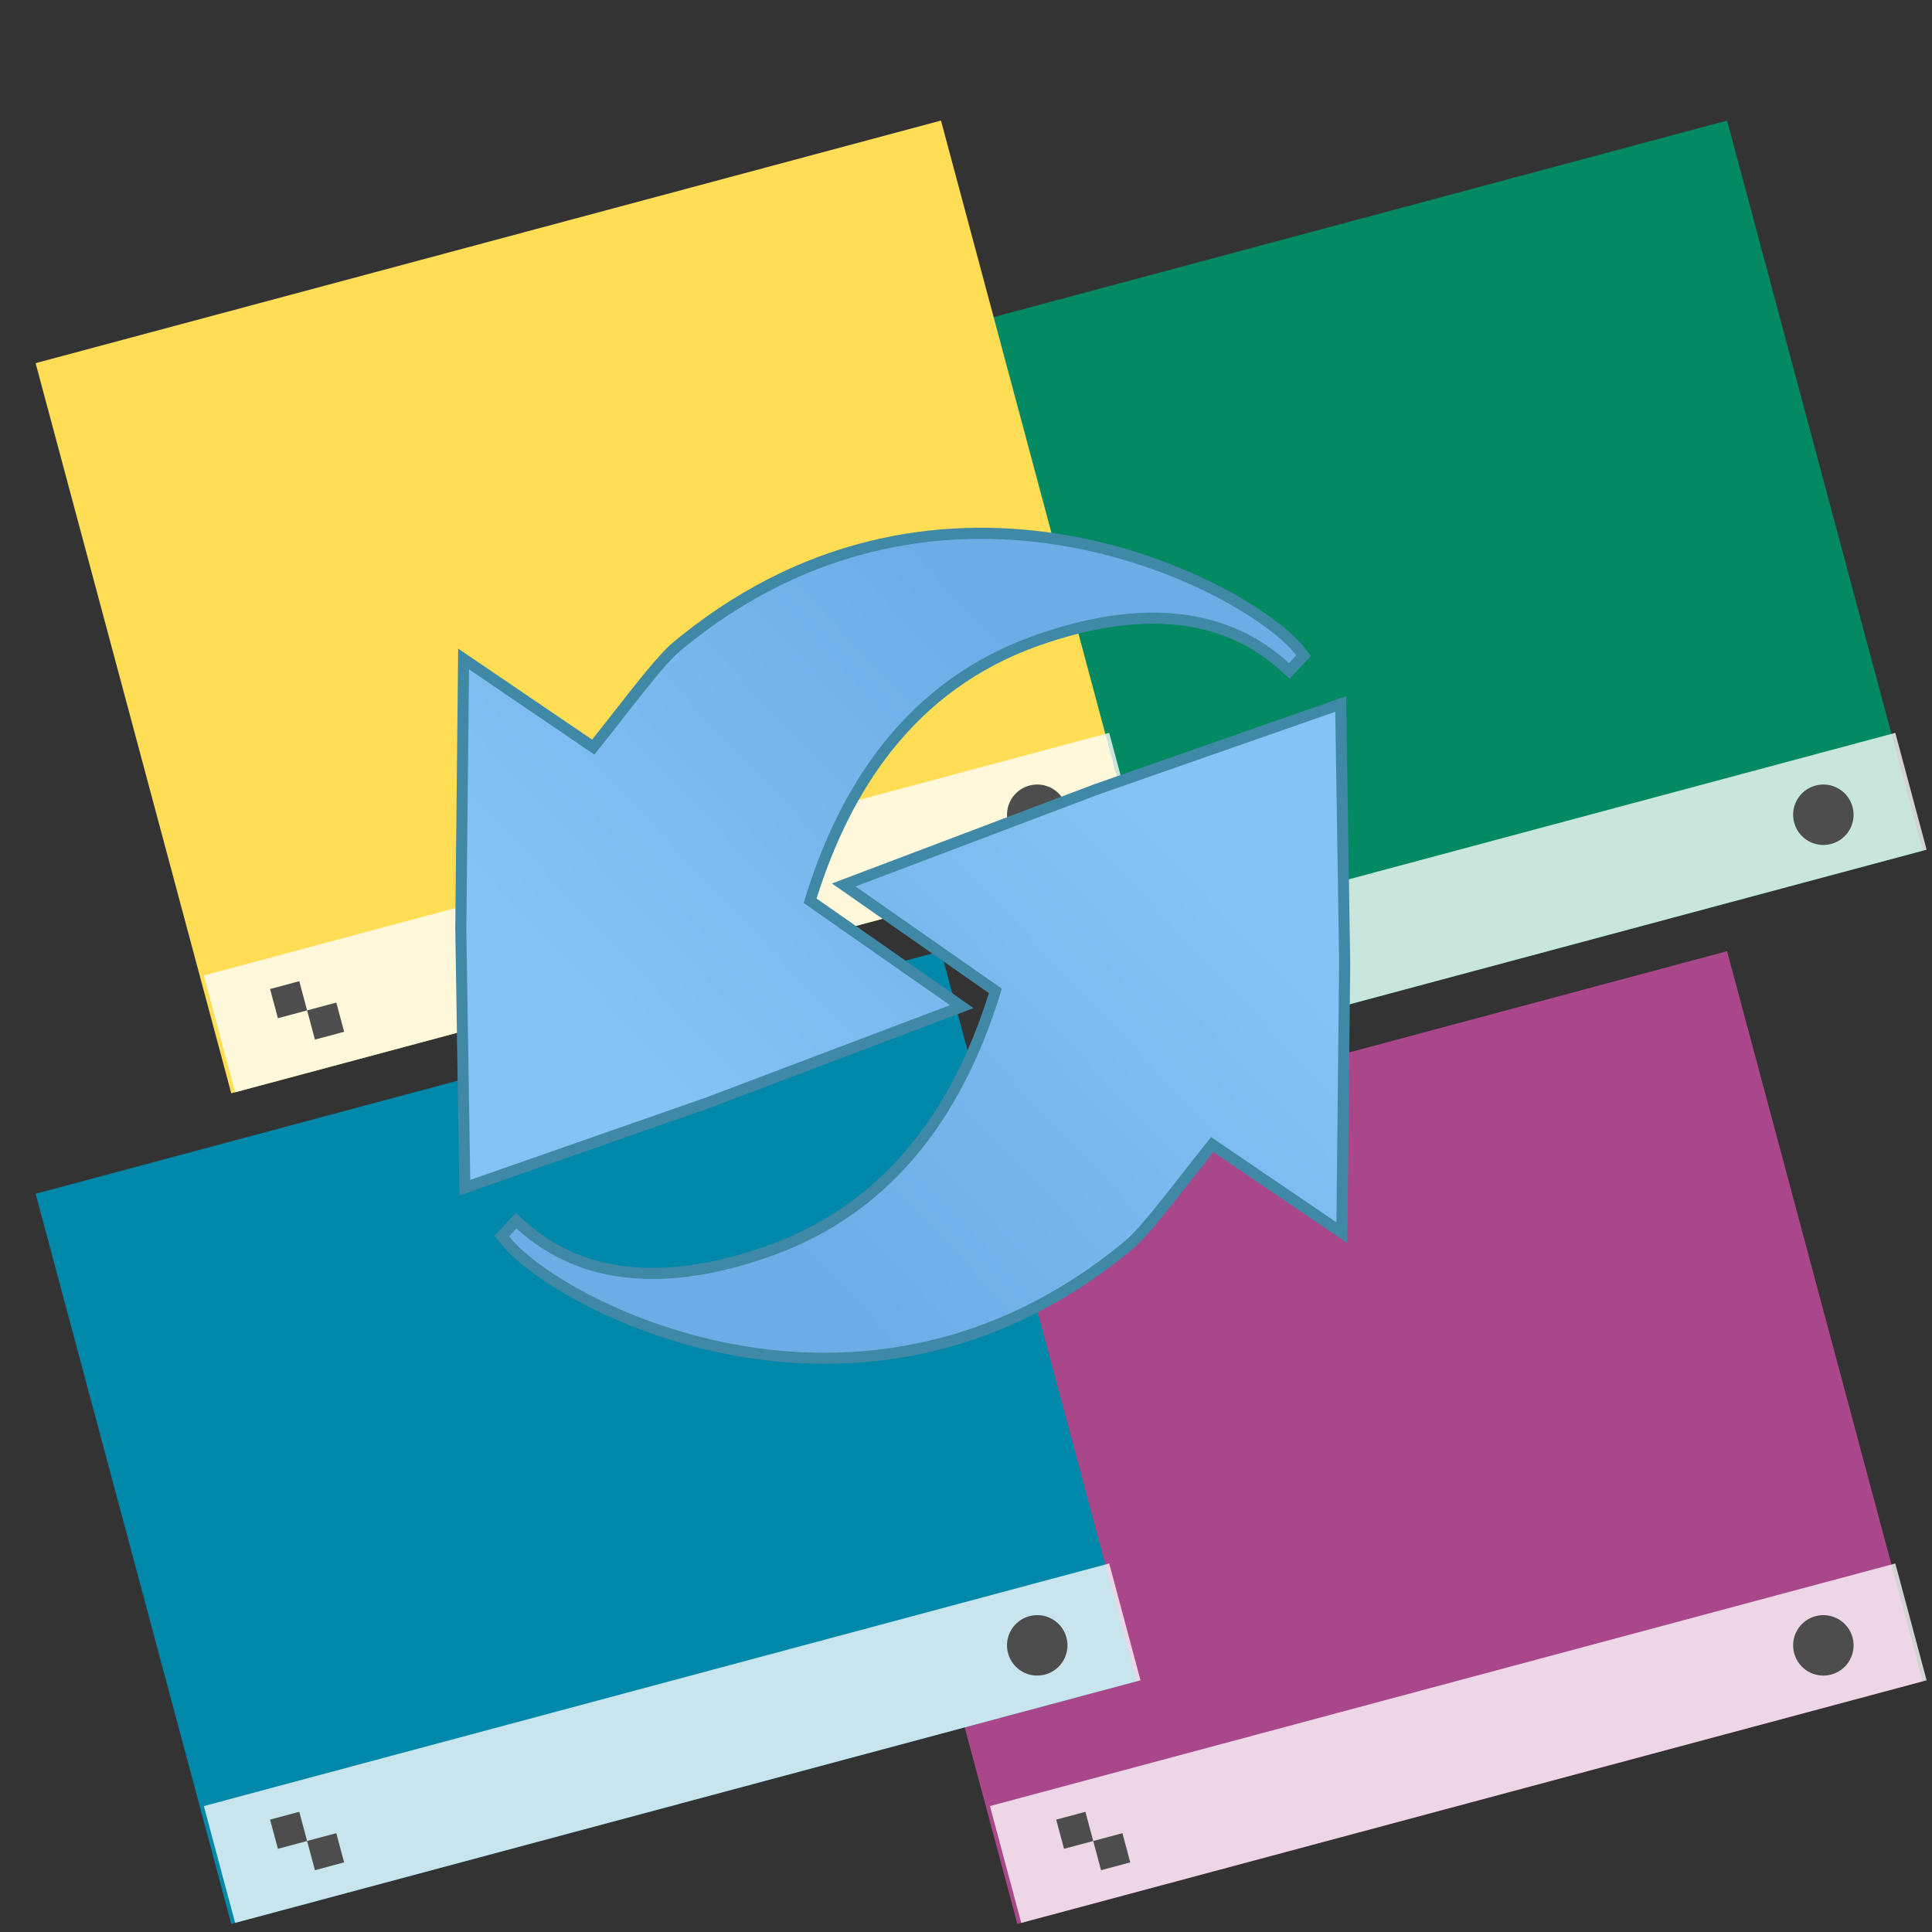 <?xml version="1.0" encoding="UTF-8" standalone="no"?>
<!-- Created with Inkscape (http://www.inkscape.org/) -->

<svg
   xmlns:dc="http://purl.org/dc/elements/1.1/"
   xmlns:cc="http://creativecommons.org/ns#"
   xmlns:rdf="http://www.w3.org/1999/02/22-rdf-syntax-ns#"
   xmlns:svg="http://www.w3.org/2000/svg"
   xmlns="http://www.w3.org/2000/svg"
   xmlns:xlink="http://www.w3.org/1999/xlink"
   xmlns:sodipodi="http://sodipodi.sourceforge.net/DTD/sodipodi-0.dtd"
   xmlns:inkscape="http://www.inkscape.org/namespaces/inkscape"
   width="64"
   height="64"
   viewBox="0 0 16.933 16.933"
   version="1.1"
   id="svg8"
   inkscape:version="0.92.4 5da689c313, 2019-01-14"
   sodipodi:docname="om-feeling-like.svg">
  <rect x="0" y="0" width="16.933" height="16.933" fill="#333333" stroke="none"/>
  <title
     id="title104">om-feeling-like</title>
  <defs
     id="defs2">
    <linearGradient
       inkscape:collect="always"
       xlink:href="#id6"
       id="linearGradient3491"
       gradientUnits="userSpaceOnUse"
       gradientTransform="matrix(2.687,-3.919,3.919,2.687,331.17,433.659)"
       x1="19.681"
       y1="43.932"
       x2="44.121"
       y2="49.188" />
    <linearGradient
       y2="27.041"
       x2="46.46"
       y1="59.989"
       x1="46.46"
       gradientUnits="userSpaceOnUse"
       id="id6"
       gradientTransform="matrix(2.591,0,0,2.591,89.264,695.202)">
      <stop
         id="stop4289"
         style="stop-color:#6CADE6"
         offset="0" />
      <stop
         id="stop4291"
         style="stop-color:#85C2F5"
         offset="1" />
    </linearGradient>
    <linearGradient
       inkscape:collect="always"
       xlink:href="#id6"
       id="linearGradient102"
       gradientUnits="userSpaceOnUse"
       gradientTransform="matrix(2.687,-3.919,3.919,2.687,331.17,433.659)"
       x1="19.681"
       y1="43.932"
       x2="44.121"
       y2="49.188" />
  </defs>
  <sodipodi:namedview
     id="base"
     pagecolor="#ffffff"
     bordercolor="#666666"
     borderopacity="1.0"
     inkscape:pageopacity="0.0"
     inkscape:pageshadow="2"
     inkscape:zoom="3.959798"
     inkscape:cx="87.726784"
     inkscape:cy="40.453904"
     inkscape:document-units="px"
     inkscape:current-layer="layer1"
     showgrid="false"
     units="px"
     fit-margin-top="0"
     fit-margin-left="0"
     fit-margin-right="0"
     fit-margin-bottom="0" />
  <g
     inkscape:label="Livello 1"
     inkscape:groupmode="layer"
     id="layer1"
     transform="translate(-71.664,-123.736)">
    <g
       transform="translate(24.629,-110.664)"
       id="g623">
      <rect
         style="fill:none;fill-opacity:1;stroke:none;stroke-width:1.693;stroke-miterlimit:4;stroke-dasharray:none;stroke-opacity:1"
         id="rect1650"
         width="16.933"
         height="16.933"
         x="47.035"
         y="234.399" />
      <g
         id="g585">
        <g
           id="g1700"
           transform="matrix(0.265,0,0,0.265,-17.788,-70.544)">
          <g
             id="g1662"
             transform="rotate(-15,901.474,798.615)">
            <path
               style="fill:#038a63;fill-opacity:1;stroke-width:1"
               d="m 199.005,987.362 v 25 h 31 v -25 z"
               id="path1652"
               inkscape:connector-curvature="0" />
            <g
               id="g1660"
               transform="matrix(1,0,0,1,-537.719,823.429)">
              <path
                 transform="translate(736.857,157.934)"
                 sodipodi:nodetypes="ccccc"
                 inkscape:connector-curvature="0"
                 id="path1654"
                 d="m 0,27 v 4 h 31 v -4 z"
                 style="fill:#ffffff;fill-opacity:0.784" />
              <path
                 style="fill:#4d4d4d"
                 d="m 738.857,185.934 v 1 h 1 v -1 z m 1,1 v 1 h 1 v -1 z"
                 inkscape:connector-curvature="0"
                 id="path1656" />
              <circle
                 style="fill:#4d4d4d"
                 r="1"
                 cy="186.934"
                 cx="764.857"
                 id="circle1658" />
            </g>
          </g>
          <g
             id="g1674"
             transform="rotate(-15,301.29,839.413)">
            <path
               inkscape:connector-curvature="0"
               id="path1664"
               d="m 164,1137.362 v 25 h 31 v -25 z"
               style="fill:#ffdd55;stroke-width:1" />
            <g
               transform="matrix(1,0,0,1,-572.724,973.429)"
               id="g1672">
              <path
                 style="fill:#ffffff;fill-opacity:0.784"
                 d="m 0,27 v 4 h 31 v -4 z"
                 id="path1666"
                 inkscape:connector-curvature="0"
                 sodipodi:nodetypes="ccccc"
                 transform="translate(736.857,157.934)" />
              <path
                 id="path1668"
                 inkscape:connector-curvature="0"
                 d="m 738.857,185.934 v 1 h 1 v -1 z m 1,1 v 1 h 1 v -1 z"
                 style="fill:#4d4d4d" />
              <circle
                 id="circle1670"
                 cx="764.857"
                 cy="186.934"
                 r="1"
                 style="fill:#4d4d4d" />
            </g>
          </g>
          <g
             transform="rotate(-15,1005.806,812.35)"
             id="g1686">
            <path
               inkscape:connector-curvature="0"
               id="path1676"
               d="m 199.005,987.362 v 25 h 31 v -25 z"
               style="fill:#aa478a;fill-opacity:1;stroke-width:1" />
            <g
               transform="matrix(1,0,0,1,-537.719,823.429)"
               id="g1684">
              <path
                 style="fill:#ffffff;fill-opacity:0.784"
                 d="m 0,27 v 4 h 31 v -4 z"
                 id="path1678"
                 inkscape:connector-curvature="0"
                 sodipodi:nodetypes="ccccc"
                 transform="translate(736.857,157.934)" />
              <path
                 id="path1680"
                 inkscape:connector-curvature="0"
                 d="m 738.857,185.934 v 1 h 1 v -1 z m 1,1 v 1 h 1 v -1 z"
                 style="fill:#4d4d4d" />
              <circle
                 id="circle1682"
                 cx="764.857"
                 cy="186.934"
                 r="1"
                 style="fill:#4d4d4d" />
            </g>
          </g>
          <g
             transform="rotate(-15,405.621,853.149)"
             id="g1698">
            <path
               style="fill:#0088aa;fill-opacity:1;stroke-width:1"
               d="m 164,1137.362 v 25 h 31 v -25 z"
               id="path1688"
               inkscape:connector-curvature="0" />
            <g
               id="g1696"
               transform="matrix(1,0,0,1,-572.724,973.429)">
              <path
                 transform="translate(736.857,157.934)"
                 sodipodi:nodetypes="ccccc"
                 inkscape:connector-curvature="0"
                 id="path1690"
                 d="m 0,27 v 4 h 31 v -4 z"
                 style="fill:#ffffff;fill-opacity:0.784" />
              <path
                 style="fill:#4d4d4d"
                 d="m 738.857,185.934 v 1 h 1 v -1 z m 1,1 v 1 h 1 v -1 z"
                 inkscape:connector-curvature="0"
                 id="path1692" />
              <circle
                 style="fill:#4d4d4d"
                 r="1"
                 cy="186.934"
                 cx="764.857"
                 id="circle1694" />
            </g>
          </g>
        </g>
        <g
           transform="matrix(0.041,0,0,0.041,31.84,238.568)"
           id="g6377">
          <g
             transform="translate(0,-291.429)"
             id="g5809">
            <path
               id="path5811"
               d="m 655.745,341.48 -28.763,10.059 -72.379,28.9 -2.491,-1.816 -0.322,0.113 7.011,4.582 97.54,-40.284 -0.596,-1.552 z m -71.326,59.376 -0.018,0.036 1.938,1.342 c -7.442,24.823 -20.924,48.024 -49.362,55.673 -2.284,0.612 -4.552,1.132 -6.804,1.568 -16.605,4.948 -31.643,4.512 -43.696,-3.137 12.489,7.649 32.898,10.303 54.694,4.444 28.443,-7.645 41.924,-30.846 49.366,-55.67 l -6.119,-4.256 z"
               class="fil74"
               inkscape:connector-curvature="0"
               style="clip-rule:evenodd;fill:#95dcf9;fill-opacity:1;fill-rule:evenodd;image-rendering:optimizeQuality;shape-rendering:geometricPrecision;text-rendering:geometricPrecision" />
            <path
               id="path5813"
               d="m 653.735,345.246 -47.422,16.572 -47.779,18.076 27.588,19.271 1.403,0.981 -0.491,1.65 c -3.803,12.675 -9.376,24.825 -17.562,35.06 -8.248,10.316 -19.144,18.707 -33.497,23.763 -11.289,3.972 -22.019,5.679 -31.755,4.606 -2.84,-0.314 -5.591,-0.866 -8.251,-1.662 8.103,4.418 18.871,8.71 31.243,11.101 22.946,4.434 51.303,2.194 78.183,-18.11 l 0.005,0.003 c 1.314,-1.004 2.73,-2.116 4.214,-3.358 2.592,-2.163 7.25,-8.115 12.177,-14.42 1.971,-2.528 4.012,-5.129 5.854,-7.418 l 1.373,-1.706 1.821,1.235 23.136,15.73 0.531,-51.15 0.008,-10e-4 -0.778,-50.224 z m -49.045,12.112 50.571,-17.673 3.096,-1.082 0.052,3.288 0.829,53.573 0.007,0.059 -0.579,55.568 -0.048,4.417 -3.662,-2.49 -24.971,-16.974 -4.455,5.656 c -5.087,6.508 -9.891,12.653 -12.875,15.139 -1.369,1.144 -2.855,2.309 -4.404,3.486 l -0.006,0.009 c -28.17,21.284 -57.884,23.635 -81.928,18.986 -24.072,-4.648 -42.615,-16.447 -48.25,-23.215 l -0.037,-0.045 -0.427,-0.538 -1.277,-1.611 1.4,-1.497 1.563,-1.664 1.607,-1.709 1.725,1.584 c 6.343,5.804 13.826,8.974 22.116,9.893 8.982,0.992 19.017,-0.634 29.666,-4.377 13.436,-4.732 23.626,-12.58 31.351,-22.24 7.44,-9.305 12.63,-20.301 16.25,-31.836 l -29.862,-20.857 -3.686,-2.574 4.2,-1.591 51.979,-19.667 0.053,-0.018 z"
               class="fil75"
               inkscape:connector-curvature="0"
               style="clip-rule:evenodd;fill:#4089a6;fill-opacity:1;fill-rule:nonzero;image-rendering:optimizeQuality;shape-rendering:geometricPrecision;text-rendering:geometricPrecision" />
            <path
               id="path5815"
               d="m 656.046,341.924 -50.571,17.673 -51.979,19.667 31.274,21.845 c -7.439,24.819 -21.781,47.478 -49.58,57.272 -21.278,7.487 -40.263,6.714 -54.165,-6 l -1.563,1.664 c 9.785,12.953 74.752,48.349 131.673,0.974 3.874,-3.23 11.455,-13.595 18.364,-22.175 l 26.798,18.22 0.579,-55.568 -0.829,-53.573 z"
               class="fil65"
               inkscape:connector-curvature="0"
               style="clip-rule:evenodd;fill:url(#linearGradient102);fill-opacity:1;fill-rule:evenodd;image-rendering:optimizeQuality;shape-rendering:geometricPrecision;text-rendering:geometricPrecision" />
          </g>
          <g
             id="g5817"
             transform="rotate(179.991,563.599,246.239)">
            <path
               style="clip-rule:evenodd;fill:#95dcf9;fill-opacity:1;fill-rule:evenodd;image-rendering:optimizeQuality;shape-rendering:geometricPrecision;text-rendering:geometricPrecision"
               inkscape:connector-curvature="0"
               class="fil74"
               d="m 655.745,341.48 -28.763,10.059 -72.379,28.9 -2.491,-1.816 -0.322,0.113 7.011,4.582 97.54,-40.284 -0.596,-1.552 z m -71.326,59.376 -0.018,0.036 1.938,1.342 c -7.442,24.823 -20.924,48.024 -49.362,55.673 -2.284,0.612 -4.552,1.132 -6.804,1.568 -16.605,4.948 -31.643,4.512 -43.696,-3.137 12.489,7.649 32.898,10.303 54.694,4.444 28.443,-7.645 41.924,-30.846 49.366,-55.67 l -6.119,-4.256 z"
               id="path5819" />
            <path
               style="clip-rule:evenodd;fill:#4089a6;fill-opacity:1;fill-rule:nonzero;image-rendering:optimizeQuality;shape-rendering:geometricPrecision;text-rendering:geometricPrecision"
               inkscape:connector-curvature="0"
               class="fil75"
               d="m 653.735,345.246 -47.422,16.572 -47.779,18.076 27.588,19.271 1.403,0.981 -0.491,1.65 c -3.803,12.675 -9.376,24.825 -17.562,35.06 -8.248,10.316 -19.144,18.707 -33.497,23.763 -11.289,3.972 -22.019,5.679 -31.755,4.606 -2.84,-0.314 -5.591,-0.866 -8.251,-1.662 8.103,4.418 18.871,8.71 31.243,11.101 22.946,4.434 51.303,2.194 78.183,-18.11 l 0.005,0.003 c 1.314,-1.004 2.73,-2.116 4.214,-3.358 2.592,-2.163 7.25,-8.115 12.177,-14.42 1.971,-2.528 4.012,-5.129 5.854,-7.418 l 1.373,-1.706 1.821,1.235 23.136,15.73 0.531,-51.15 0.008,-10e-4 -0.778,-50.224 z m -49.045,12.112 50.571,-17.673 3.096,-1.082 0.052,3.288 0.829,53.573 0.007,0.059 -0.579,55.568 -0.048,4.417 -3.662,-2.49 -24.971,-16.974 -4.455,5.656 c -5.087,6.508 -9.891,12.653 -12.875,15.139 -1.369,1.144 -2.855,2.309 -4.404,3.486 l -0.006,0.009 c -28.17,21.284 -57.884,23.635 -81.928,18.986 -24.072,-4.648 -42.615,-16.447 -48.25,-23.215 l -0.037,-0.045 -0.427,-0.538 -1.277,-1.611 1.4,-1.497 1.563,-1.664 1.607,-1.709 1.725,1.584 c 6.343,5.804 13.826,8.974 22.116,9.893 8.982,0.992 19.017,-0.634 29.666,-4.377 13.436,-4.732 23.626,-12.58 31.351,-22.24 7.44,-9.305 12.63,-20.301 16.25,-31.836 l -29.862,-20.857 -3.686,-2.574 4.2,-1.591 51.979,-19.667 0.053,-0.018 z"
               id="path5821" />
            <path
               style="clip-rule:evenodd;fill:url(#linearGradient3491);fill-opacity:1;fill-rule:evenodd;image-rendering:optimizeQuality;shape-rendering:geometricPrecision;text-rendering:geometricPrecision"
               inkscape:connector-curvature="0"
               class="fil65"
               d="m 656.046,341.924 -50.571,17.673 -51.979,19.667 31.274,21.845 c -7.439,24.819 -21.781,47.478 -49.58,57.272 -21.278,7.487 -40.263,6.714 -54.165,-6 l -1.563,1.664 c 9.785,12.953 74.752,48.349 131.673,0.974 3.874,-3.23 11.455,-13.595 18.364,-22.175 l 26.798,18.22 0.579,-55.568 -0.829,-53.573 z"
               id="path5823" />
          </g>
        </g>
      </g>
    </g>
  </g>
</svg>
